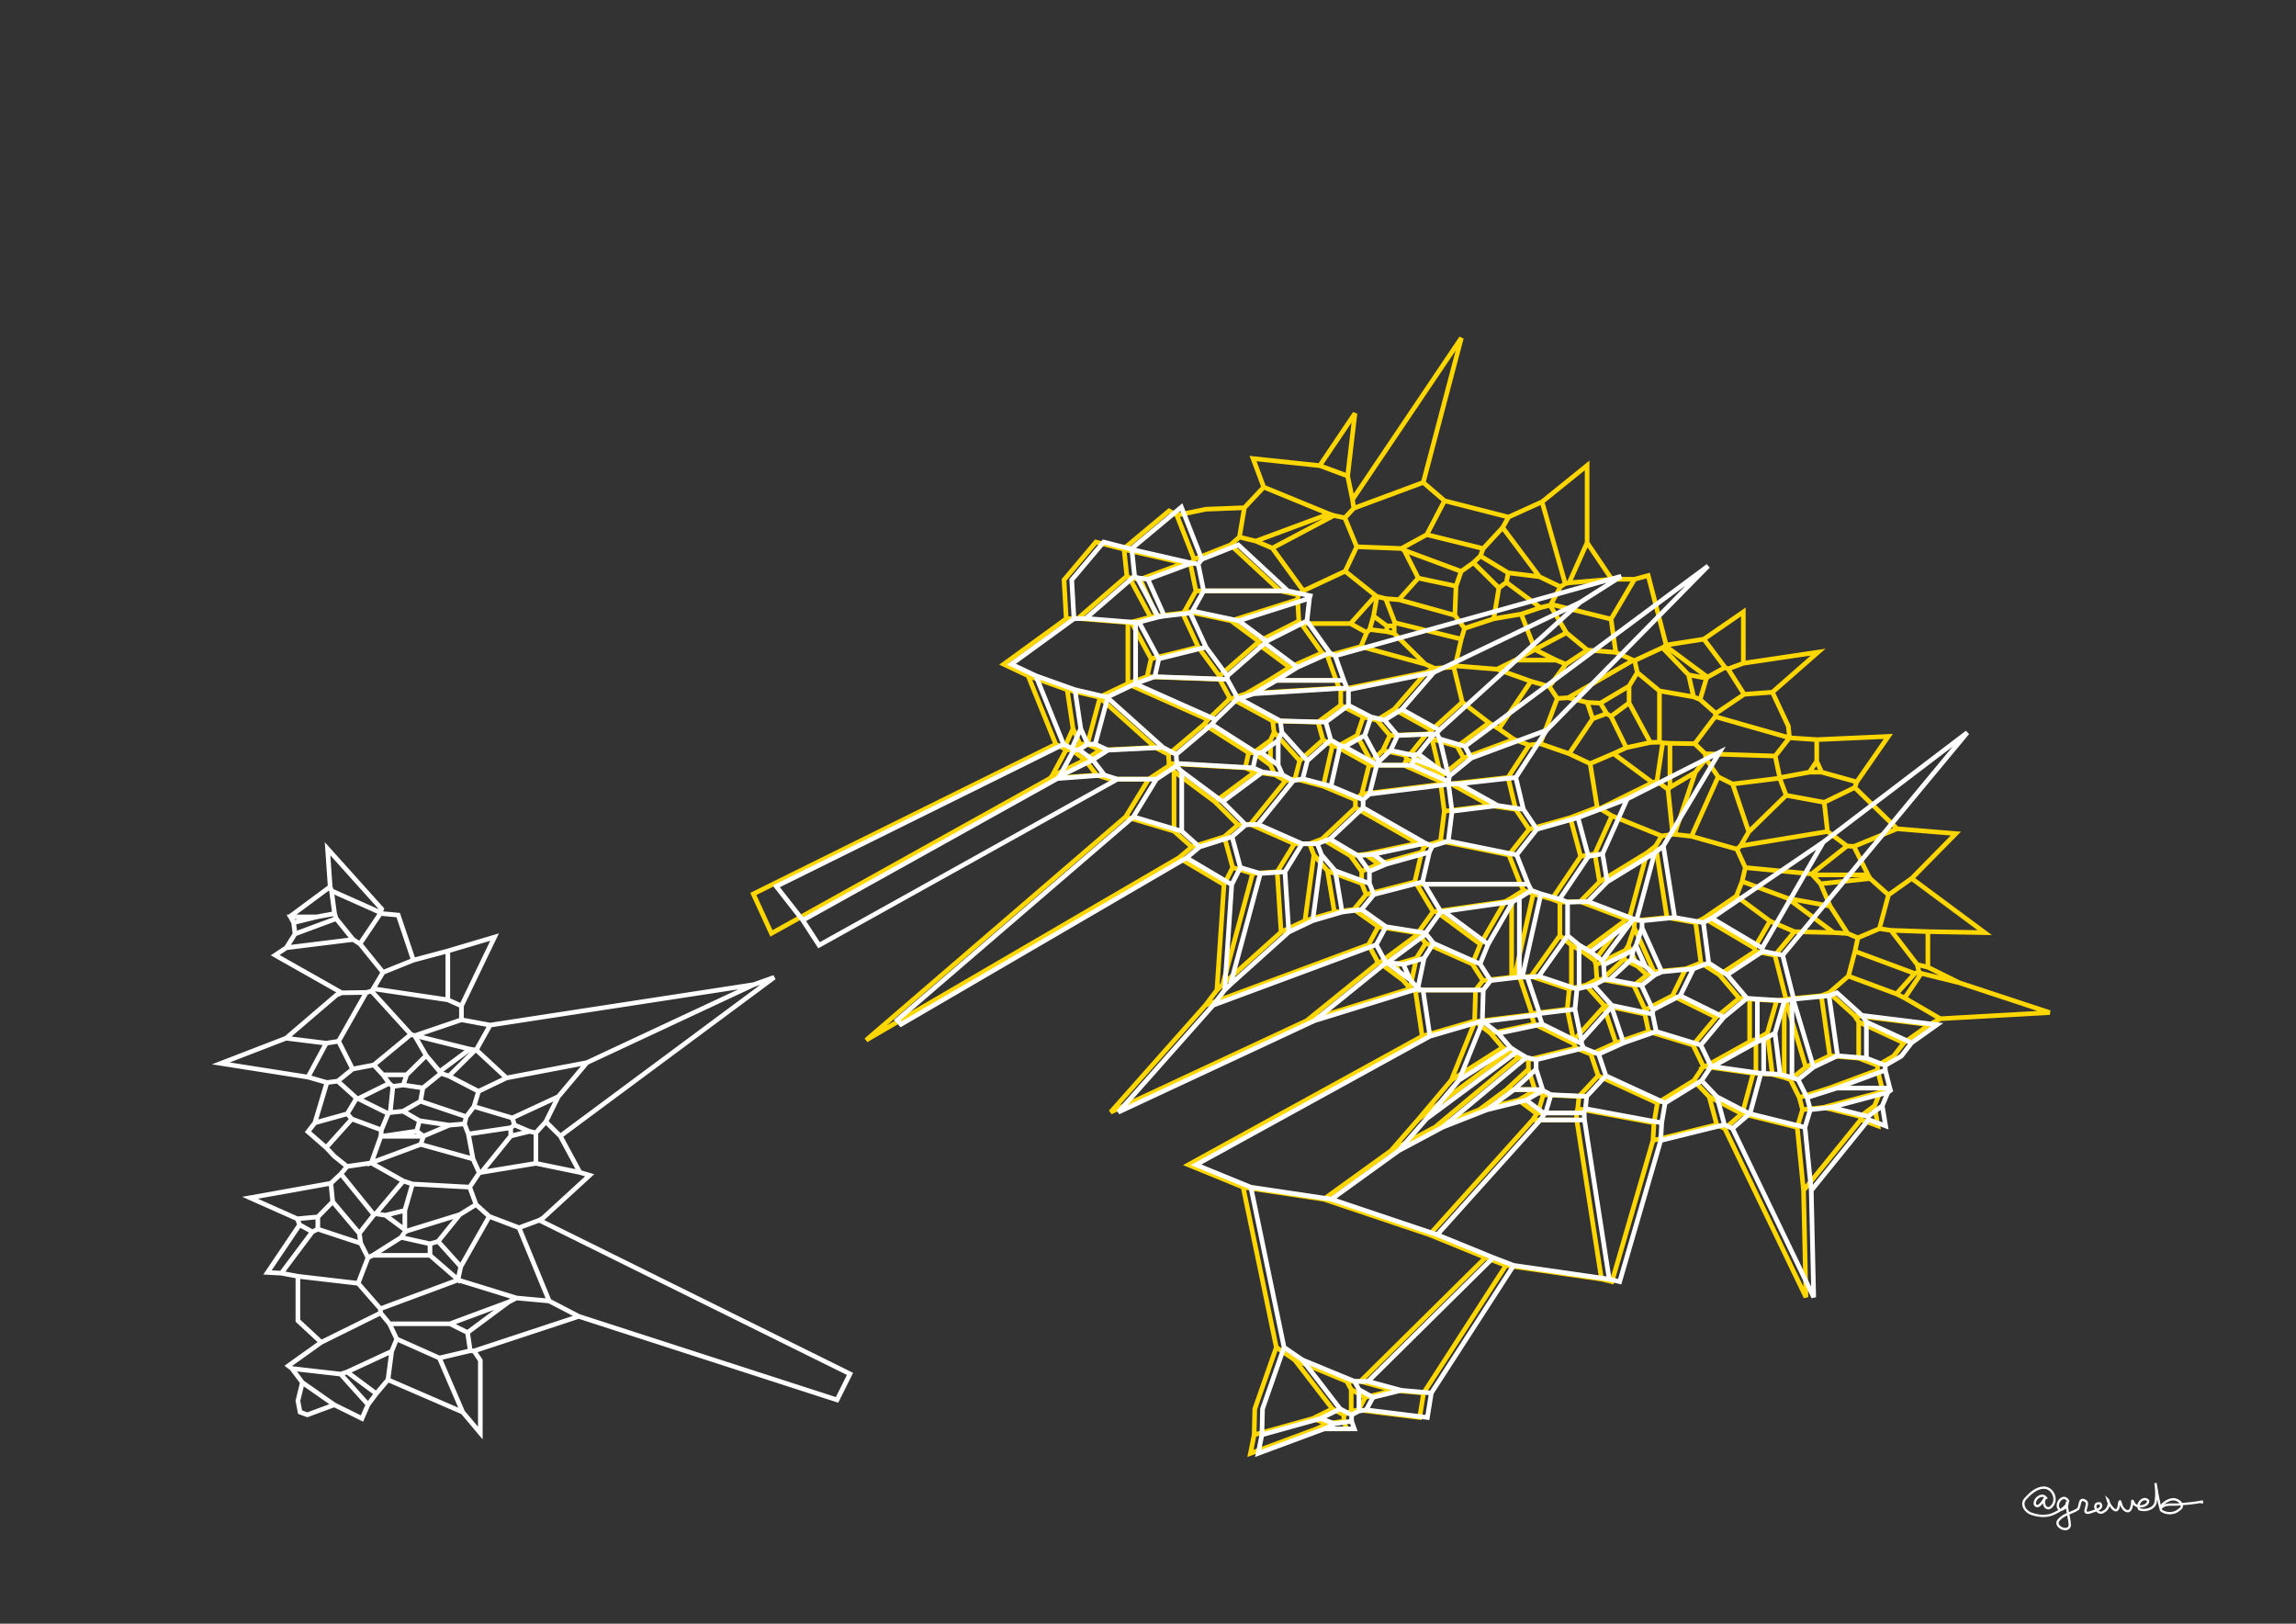 <svg height="210mm" style="background:black" viewBox="0 0 297 210" width="297mm" xmlns="http://www.w3.org/2000/svg" xmlns:inkscape="http://www.inkscape.org/namespaces/inkscape">
<rect x="0" y="0" width="297" height="210" fill="#333333" stroke="none"/>
<g inkscape:groupmode="layer" inkscape:label="gold">
<path d="M189.443,220.637 L189.171,220 L189.343,220 z M295.545,223.714 L290.593,220 L293.042,220 z M198.545,140.923 L194.859,140.923 L197.708,138.282 z M243.456,140.722 L236.632,140.722 L242.871,138.407 z M206.271,124.234 L204.76,123.112 L210.049,119.188 z M191.496,122.126 L185.777,117.883 L194.681,116.613 z M235.637,99.868 L234.055,99.868 L235.004,98.459 z M164.344,98.963 L162.174,97.353 L164.344,95.743 z M307.835,37.179 L299,43.734 L299,42.914 z M201.302,85.378 L196.012,85.378 L198.542,84.013 z M208.49,74.913 L202.967,75.381 L205.303,70.184 z M174.323,61.559 L170.718,60.222 L175.272,53.464 z M318.88,-10 L299,5.884 L299,-10 z M277.466,-10 L299,-30.948 L299,-10 z M-15.889,-10 L-11,-10 L-11,-5.326 z M174.187,184.796 L170.311,184.796 L171.648,184.134 L173.838,183.81 z M176.602,180.724 L175.728,182.346 L174.787,182.496 L174.787,179.714 z M242.916,145.619 L240.711,144.801 L240.633,144.395 L242.479,143.025 z M225.317,144.042 L223.108,145.954 L222.069,145.464 L221.095,141.85 z M295.545,223.714 L293.042,220 L299,220 L299,226.372 z M240.633,144.395 L235.884,143.22 L243.202,141.281 L242.479,143.025 z M195.221,136.026 L183.512,144.713 L187.729,139.708 L194.378,135.479 z M229.264,138.95 L227.138,138.826 L227.138,134.433 L228.61,133.614 z M246.268,134.876 L240.429,132.169 L239.862,131.327 L249.571,132.528 z M198.481,132.451 L192.826,133.649 L190.856,132.127 L198.071,131.235 z M190.749,132.044 L183.97,134.02 L183.075,128.043 L190.869,128.043 z M247.685,125.905 L245.312,128.546 L239.104,126.243 L239.953,123.036 z M181.433,126.735 L178.425,124.503 L178.507,124.478 L180.531,124.728 z M181.433,126.735 L180.531,124.728 L183.213,123.932 L182.407,127.82 z M249.381,125.091 L248.008,124.752 L244.597,120.322 L249.381,120.491 z M211.832,124.967 L210.038,124.079 L210.264,122.906 L210.631,122.293 z M226.942,122.614 L220.429,118.748 L224.605,115.9 L228.956,119.128 z M237.201,120.616 L231.207,116.169 L236.739,117.195 L239.021,120.736 z M172.613,117.96 L168.807,119.075 L169.955,110.564 L171.713,112.614 z M165.716,120.545 L158.162,127.33 L162.033,112.968 L165.216,112.753 z M241.913,113.626 L235.5,114.306 L234.462,113.151 L241.643,113.151 z M178.338,111.76 L176.143,112.691 L174.677,110.67 L176.625,110.49 z M192.763,104.186 L187.716,101.377 L195.074,100.559 L196.065,104.676 z M226.212,107.583 L224.127,101.398 L230.213,100.645 L231.052,102.858 z M141.863,100.238 L135.789,100.689 L136.06,100.408 L140.357,98.282 z M184.823,99.264 L181.956,98.201 L181.777,97.67 L182.45,97.503 z M177.093,98.887 L172.933,96.573 L175.538,95.123 L177.361,98.505 z M142.332,97.019 L140.664,96.246 L142.281,90.247 L149.442,96.667 z M207.83,92.289 L206.026,92.959 L205.315,90.848 L207.021,90.939 z M210.371,96.701 L208.386,92.65 L210.727,90.912 L213.484,96.025 z M173.231,88.979 L161.165,89.725 L164.134,87.994 L172.84,87.994 z M219.916,90.474 L219.073,90.126 L218.435,87.286 L220.742,87.714 z M179.398,81.689 L177.172,81.413 L177.675,79.672 L179.398,80.951 z M180.347,81.923 L179.398,81.689 L179.398,80.951 L180.347,80.951 z M162.83,82.947 L159.244,80.287 L167.857,77.548 L168.01,80.326 z M188.192,79.574 L180.953,77.56 L183.461,74.768 L188.346,75.804 z M148.835,79.806 L146.093,74.721 L147.488,74.927 L149.62,79.674 z M188.346,75.804 L183.461,74.768 L181.641,71.167 L189.008,73.9 z M172.539,66.674 L164.585,70.89 L162.445,69.983 L171.922,66.467 z M184.107,62.399 L175.118,65.734 L174.954,64.602 L189.037,43.705 z M171.648,184.134 L170.311,184.796 L161.749,187.972 L162.234,185.571 L169.827,183.459 z M171.648,184.134 L169.827,183.459 L172.35,182.211 L173.838,182.999 L173.838,183.81 z M183.64,183.324 L175.728,182.346 L176.602,180.724 L180.271,179.817 L184.152,180.156 z M176.602,180.724 L174.787,179.714 L174.217,178.657 L175.974,178.657 L180.271,179.817 z M180.271,179.817 L175.974,178.657 L192.158,162.647 L194.806,163.66 L184.152,180.156 z M203.962,144.847 L198.25,144.847 L198.792,144.042 L198.928,143.942 L203.915,143.942 z M213.95,145.219 L204.087,143.389 L204.246,141.799 L206.733,139.132 L214.391,142.659 z M203.915,143.942 L198.928,143.942 L199.634,141.585 L204.246,141.799 L204.087,143.389 z M198.792,144.042 L196.419,142.282 L198.588,141.03 L199.634,141.585 L198.928,143.942 z M196.419,142.282 L191.333,143.539 L194.859,140.923 L198.545,140.923 L198.588,141.03 z M196.448,136.754 L185.64,145.775 L179.922,148.83 L183.512,144.713 L195.221,136.026 z M194.378,135.479 L187.729,139.708 L190.806,132.097 L190.856,132.127 L192.826,133.649 z M227.138,138.826 L226.785,138.812 L220.566,137.939 L226.324,134.735 L227.138,134.433 z M231.594,139.631 L230.8,139.36 L230.8,129.282 L230.965,129.249 L233.592,138.019 z M230.8,139.36 L229.264,138.95 L228.61,133.614 L229.821,129.421 L230.8,129.282 z M236.696,136.546 L233.592,138.019 L230.965,129.249 L231.031,129.226 L235.594,128.779 z M227.138,134.433 L226.324,134.735 L226.324,129.21 L229.821,129.421 L228.61,133.614 z M242.871,137.793 L240.429,136.853 L240.429,132.169 L246.268,134.876 L244.944,136.596 z M209.03,134.88 L207.46,130.22 L207.496,130.032 L212.772,131.15 L213.247,133.408 z M202.729,130.525 L198.158,131.09 L196.576,126.396 L198.05,126.262 L202.989,127.917 z M250.994,131.754 L246.38,129.075 L248.528,125.887 L253.449,127.104 L265.147,130.961 z M248.528,125.887 L246.38,129.075 L245.312,128.546 L247.685,125.905 L248.223,125.706 z M253.449,127.104 L248.528,125.887 L248.223,125.706 L248.008,124.752 L249.381,125.091 z M211.341,127.453 L207.224,126.689 L210.038,124.079 L211.832,124.967 L213.055,126.101 z M202.989,127.917 L198.05,126.262 L201.776,121.009 L203.268,122.227 L203.268,127.836 z M183.213,123.932 L180.531,124.728 L178.507,124.478 L183.467,120.798 L184.433,121.993 z M210.038,124.079 L207.224,126.689 L206.566,126.671 L206.44,124.797 L210.264,122.906 z M211.832,124.967 L210.631,122.293 L211.406,119.993 L213.967,125.695 L213.055,126.101 z M178.284,124.517 L169.022,132.014 L143.667,143.838 L155.932,130.006 L177.025,122.182 z M229.596,123.546 L227.044,123.029 L226.942,122.614 L228.956,119.128 L232.123,120.499 z M198.331,115.606 L195.915,126.361 L195.537,126.381 L195.537,116.141 L197.09,115.153 z M215.631,118.665 L211.406,119.092 L210.719,118.918 L213.041,110.305 L214.165,109.424 z M213.041,110.305 L210.719,118.918 L210.321,118.853 L204.409,116.603 L206.912,114.05 z M175.136,117.624 L172.613,117.96 L171.713,112.614 L176.143,114.257 L176.721,115.688 z M162.033,112.968 L158.162,127.33 L157.412,128.057 L158.332,114.412 L159.449,112.201 z M241.643,113.151 L234.462,113.151 L234.345,113.029 L238.925,109.418 L239.817,109.473 z M158.332,114.412 L152.492,110.946 L154.165,109.542 L158.375,108.217 L159.449,112.201 z M178.338,111.76 L176.625,110.49 L183.386,109.056 L184.29,109.422 L183.898,110.213 z M183.386,109.056 L176.625,110.49 L174.677,110.67 L171.031,108.506 L175.329,104.458 z M152.492,110.946 L112.038,134.528 L145.607,105.638 L151.866,107.496 L154.165,109.542 z M236.398,107.543 L225.155,109.397 L226.212,107.583 L231.052,102.858 L235.974,103.771 z M151.866,107.496 L145.607,105.638 L148.587,100.774 L151.149,99.078 L151.866,99.767 z M192.763,104.186 L186.83,104.92 L186.375,101.437 L186.423,101.377 L187.716,101.377 z M222.256,100.472 L218.802,108.158 L216.596,107.909 L219.297,99.893 L220.68,98.134 z M219.297,99.893 L216.596,107.909 L216.37,107.906 L215.768,102.099 L216.017,101.84 z M213.766,101.216 L206.957,104.584 L206.609,104.425 L205.693,98.763 L208.711,97.467 z M215.768,102.099 L214.335,101.035 L215.078,96.076 L216.017,96.136 L216.017,101.84 z M240.181,101.132 L235.637,99.868 L235.004,98.459 L235.004,95.66 L244.263,95.244 z M140.357,98.282 L136.06,100.408 L137.897,97 L138.585,96.958 L140.359,98.274 z M171.17,101.681 L167.516,100.719 L168.116,98.381 L171.139,95.69 L172.354,96.411 z M161.08,99.303 L151.216,98.74 L151.148,97.576 L155.752,93.686 L161.518,97.353 z M140.359,98.274 L138.585,96.958 L139.705,96.246 L140.664,96.246 L142.332,97.019 z M189.321,98.048 L186.449,100.393 L186.328,100.158 L185.235,95.563 L188.504,96.533 z M182.45,97.503 L181.777,97.67 L178.88,97.056 L179.794,95.118 L184.528,94.933 z M189.321,98.048 L188.504,96.533 L192.615,93.483 L193.886,94.269 L195.851,95.626 z M168.116,98.381 L164.811,94.703 L164.623,93.238 L170.494,93.393 L171.139,95.69 z M138.585,96.958 L137.897,97 L137.65,96.794 L138.801,94.233 L139.705,96.246 z M138.801,94.233 L137.65,96.794 L136.575,96.262 L132.99,87.397 L138.048,89.201 z M229.631,97.779 L220.578,97.486 L219.227,96.188 L221.868,92.683 L231.474,95.424 z M210.727,90.912 L208.386,92.65 L207.83,92.289 L207.021,90.939 L210.727,88.739 z M172.84,87.994 L164.134,87.994 L166.819,86.309 L171.021,84.438 L171.71,84.826 z M220.742,87.714 L218.435,87.286 L215.046,83.766 L215.41,83.519 L220.88,87.578 z M229.272,89.527 L225.617,89.798 L223.534,86.514 L225.511,85.781 L235.18,84.346 z M220.88,87.578 L215.41,83.519 L215.532,83.426 L220.404,82.664 L223.141,86.319 z M157.761,87.853 L148.378,87.521 L148.898,85.206 L155.006,83.696 L157.75,87.428 z M148.378,87.521 L145.899,88.401 L145.899,80.502 L146.343,80.466 L148.898,85.206 z M225.511,85.781 L223.534,86.514 L223.141,86.319 L220.404,82.664 L225.511,79.147 z M202.623,81.839 L198.551,83.997 L196.789,79.422 L199.267,78.586 L200.511,78.278 z M196.789,79.422 L193.218,80.027 L193.891,76.034 L194.859,75.316 L199.267,78.586 z M194.859,75.316 L193.891,76.034 L190.593,72.773 L191.502,71.906 L195.096,74.087 z M153.145,72.829 L147.488,74.927 L146.093,74.721 L145.763,74.511 L145.406,71.062 z M165.591,76.422 L154.7,76.422 L153.988,72.954 L154.469,72.334 L159.175,70.472 z M199.136,74.587 L195.096,74.087 L191.502,71.906 L191.86,70.951 L194.378,68.233 z M205.303,70.184 L202.967,75.381 L202.473,75.481 L199.472,64.907 L205.303,60.197 z M191.86,70.951 L184.561,69.146 L186.857,64.766 L195.136,66.877 L194.378,68.233 z M171.922,66.467 L162.445,69.983 L160.329,69.459 L160.968,65.666 L163.471,63.002 z M172.35,182.211 L169.827,183.459 L162.234,185.571 L162.313,182.226 L165.1,174.252 L167.473,175.877 z M174.787,182.496 L173.838,182.999 L172.35,182.211 L167.473,175.877 L174.217,178.657 L174.787,179.714 z M233.613,167.778 L223.108,145.954 L225.317,144.042 L225.375,144.042 L232.482,145.8 L233.298,153.968 z M207.164,165.435 L194.806,163.66 L192.158,162.647 L184.912,159.691 L198.25,144.847 L203.962,144.847 z M222.069,145.464 L213.822,147.503 L213.95,145.219 L214.391,142.659 L219.106,139.76 L221.095,141.85 z M240.711,144.801 L233.298,153.968 L232.482,145.8 L233.172,143.522 L235.884,143.22 L240.633,144.395 z M194.859,140.923 L191.333,143.539 L185.64,145.775 L196.448,136.754 L197.708,137.066 L197.708,138.282 z M240.429,136.853 L236.696,136.546 L235.594,128.779 L236.608,128.395 L239.862,131.327 L240.429,132.169 z M203.605,134.985 L198.481,132.451 L198.071,131.235 L198.158,131.09 L202.729,130.525 L203.565,134.555 z M209.03,134.88 L205.791,136.337 L203.843,135.548 L203.605,134.985 L203.565,134.555 L207.46,130.22 z M219.004,135.16 L213.247,133.408 L212.772,131.15 L212.821,130.609 L216.348,128.777 L221.993,131.569 z M221.993,131.569 L216.348,128.777 L218.052,125.3 L220.028,124.54 L222.415,126.082 L224.979,129.108 z M216.348,128.777 L212.821,130.609 L211.341,127.453 L213.055,126.101 L213.967,125.695 L218.052,125.3 z M182.415,127.874 L169.022,132.014 L178.284,124.517 L178.425,124.503 L181.433,126.735 L182.407,127.82 z M227.044,123.029 L222.415,126.082 L220.028,124.54 L219.343,119.323 L220.429,118.748 L226.942,122.614 z M195.537,126.381 L191.822,126.819 L190.452,124.672 L191.496,122.126 L194.681,116.613 L195.537,116.141 z M237.201,120.616 L232.123,120.499 L228.956,119.128 L224.605,115.9 L225.351,113.997 L231.207,116.169 z M256.737,120.621 L249.381,120.491 L244.597,120.322 L243.111,120.107 L244.288,115.741 L247.289,113.611 z M168.807,119.075 L165.716,120.545 L165.216,112.753 L167.438,109.126 L169.401,109.126 L169.955,110.564 z M183.007,114.065 L176.721,115.688 L176.143,114.257 L176.143,112.691 L178.338,111.76 L183.898,110.213 z M206.912,114.05 L204.409,116.603 L201.776,116.674 L200.748,116.286 L204.469,110.764 L206.301,110.425 z M213.041,110.305 L206.912,114.05 L206.301,110.425 L208.509,105.511 L214.948,108.117 L214.165,109.424 z M206.301,110.425 L204.469,110.764 L203.118,105.752 L206.609,104.425 L206.957,104.584 L208.509,105.511 z M234.345,113.029 L225.767,112.208 L224.678,109.823 L225.155,109.397 L236.398,107.543 L238.925,109.418 z M154.165,109.542 L151.866,107.496 L151.866,99.767 L157.156,103.692 L160.143,106.68 L158.375,108.217 z M239.817,109.473 L238.925,109.418 L236.398,107.543 L235.974,103.771 L239.925,101.855 L245.401,107.188 z M195.184,110.564 L186.342,108.774 L186.83,104.92 L192.763,104.186 L196.065,104.676 L197.802,107.254 z M224.678,109.823 L218.802,108.158 L222.256,100.472 L224.127,101.398 L226.212,107.583 L225.155,109.397 z M161.739,106.611 L160.143,106.68 L157.156,103.692 L162.338,99.847 L164.901,100.204 L166.294,100.978 z M219.297,99.893 L216.017,101.84 L216.017,96.136 L219.227,96.188 L220.578,97.486 L220.68,98.134 z M162.338,99.847 L157.156,103.692 L151.866,99.767 L151.149,99.078 L151.216,98.74 L161.08,99.303 z M186.375,101.437 L176.148,102.702 L177.093,98.963 L181.613,98.963 L186.39,101.089 L186.423,101.377 z M186.39,101.089 L181.613,98.963 L181.956,98.201 L184.823,99.264 L186.328,100.158 L186.449,100.393 z M162.338,99.847 L161.08,99.303 L161.518,97.353 L162.174,97.353 L164.344,98.963 L164.901,100.204 z M184.823,99.264 L182.45,97.503 L184.528,94.933 L184.842,94.87 L185.235,95.563 L186.328,100.158 z M188.504,96.533 L185.235,95.563 L184.842,94.87 L185.175,94.429 L189.154,90.82 L192.615,93.483 z M177.361,98.505 L175.538,95.123 L176.348,92.72 L178.109,93.138 L179.794,95.118 L178.88,97.056 z M140.664,96.246 L139.705,96.246 L138.801,94.233 L138.048,89.201 L142.21,90.17 L142.281,90.247 z M184.528,94.933 L179.794,95.118 L178.109,93.138 L180.339,91.738 L185.175,94.429 L184.842,94.87 z M206.026,92.959 L202.978,97.481 L199.233,96.18 L201.451,90.329 L202.861,90.242 L205.315,90.848 z M185.175,94.429 L180.339,91.738 L184.473,86.968 L185.578,86.439 L188.052,86.275 L189.154,90.82 z M213.484,96.025 L210.727,90.912 L210.727,88.739 L211.802,86.985 L214.661,89.356 L214.661,95.986 z M180.339,91.738 L178.109,93.138 L176.348,92.72 L173.431,91.214 L173.431,89.202 L184.473,86.968 z M156.264,93.071 L145.849,88.435 L145.899,88.401 L148.378,87.521 L157.761,87.853 L159.12,90.328 z M219.073,90.126 L214.661,89.356 L211.802,86.985 L211.445,85.435 L215.046,83.766 L218.435,87.286 z M200.414,88.79 L198.036,88.111 L193.647,86.548 L196.012,85.378 L201.302,85.378 L202.55,85.907 z M166.819,86.309 L162.61,83.186 L162.83,82.947 L168.01,80.326 L168.317,80.649 L171.021,84.438 z M155.006,83.696 L148.898,85.206 L146.343,80.466 L148.835,79.806 L149.62,79.674 L152.969,79.287 z M201.302,85.378 L198.542,84.013 L198.551,83.997 L202.623,81.839 L205.333,84.072 L202.55,85.907 z M184.367,85.9 L176.035,83.622 L176.796,81.817 L177.172,81.413 L179.398,81.689 L180.347,81.923 z M176.035,83.622 L171.71,84.826 L171.021,84.438 L168.317,80.649 L174.696,80.649 L176.796,81.817 z M180.347,80.951 L179.398,80.951 L177.675,79.672 L178.128,77.148 L179.241,77.423 L180.44,80.538 z M176.796,81.817 L174.696,80.649 L177.949,77.029 L178.128,77.148 L177.675,79.672 L177.172,81.413 z M189.025,82.661 L180.44,80.538 L179.241,77.423 L180.953,77.56 L188.192,79.574 L189.445,81.271 z M209.008,84.375 L205.333,84.072 L202.623,81.839 L200.511,78.278 L200.627,78.151 L208.397,80.072 z M167.857,77.548 L159.244,80.287 L153.255,79.017 L154.7,76.422 L165.591,76.422 L167.937,76.934 z M146.343,80.466 L145.899,80.502 L139.443,79.982 L145.763,74.511 L146.093,74.721 L148.835,79.806 z M199.136,74.587 L194.378,68.233 L195.136,66.877 L199.472,64.907 L202.473,75.481 L201.847,75.888 z M168.592,76.411 L164.585,70.89 L172.539,66.674 L173.964,66.976 L175.502,70.715 L174.006,73.879 z M159.175,70.472 L154.469,72.334 L152.23,66.637 L156.004,65.859 L160.968,65.666 L160.329,69.459 z M208.514,165.763 L207.164,165.435 L203.962,144.847 L203.915,143.942 L204.087,143.389 L213.95,145.219 L213.822,147.503 z M225.317,144.042 L221.095,141.85 L219.106,139.76 L220.344,137.923 L220.566,137.939 L226.785,138.812 L225.375,144.042 z M243.202,141.281 L235.884,143.22 L233.172,143.522 L232.758,141.954 L236.632,140.722 L243.456,140.722 L243.545,141.026 z M226.324,134.735 L220.566,137.939 L220.344,137.923 L219.004,135.16 L221.993,131.569 L224.979,129.108 L226.324,129.21 z M249.571,132.528 L239.862,131.327 L236.608,128.395 L239.104,126.243 L245.312,128.546 L246.38,129.075 L250.994,131.754 z M207.46,130.22 L203.565,134.555 L202.729,130.525 L202.989,127.917 L203.268,127.836 L205.144,127.414 L207.496,130.032 z M212.772,131.15 L207.496,130.032 L205.144,127.414 L206.566,126.671 L207.224,126.689 L211.341,127.453 L212.821,130.609 z M247.685,125.905 L239.953,123.036 L240.324,121.294 L243.111,120.107 L244.597,120.322 L248.008,124.752 L248.223,125.706 z M205.144,127.414 L203.268,127.836 L203.268,122.227 L204.76,123.112 L206.271,124.234 L206.44,124.797 L206.566,126.671 z M218.052,125.3 L213.967,125.695 L211.406,119.993 L211.406,119.092 L215.631,118.665 L219.343,119.323 L220.028,124.54 z M183.467,120.798 L178.507,124.478 L178.425,124.503 L178.284,124.517 L177.025,122.182 L178.281,119.851 L183.408,120.667 z M198.05,126.262 L196.576,126.396 L195.915,126.361 L198.331,115.606 L200.748,116.286 L201.776,116.674 L201.776,121.009 z M210.049,119.188 L204.76,123.112 L203.268,122.227 L201.776,121.009 L201.776,116.674 L204.409,116.603 L210.321,118.853 z M190.452,124.672 L184.433,121.993 L183.467,120.798 L183.408,120.667 L185.386,117.914 L185.777,117.883 L191.496,122.126 z M183.408,120.667 L178.281,119.851 L175.136,117.624 L176.721,115.688 L183.007,114.065 L183.256,114.358 L185.386,117.914 z M236.739,117.195 L231.207,116.169 L225.351,113.997 L225.767,112.208 L234.345,113.029 L234.462,113.151 L235.5,114.306 z M194.681,116.613 L185.777,117.883 L185.386,117.914 L183.256,114.358 L196.683,114.358 L197.09,115.153 L195.537,116.141 z M239.021,120.736 L236.739,117.195 L235.5,114.306 L241.913,113.626 L244.288,115.741 L243.111,120.107 L240.324,121.294 z M196.683,114.358 L183.256,114.358 L183.007,114.065 L183.898,110.213 L184.29,109.422 L186.342,108.774 L195.184,110.564 z M176.143,114.257 L171.713,112.614 L169.955,110.564 L169.401,109.126 L171.031,108.506 L174.677,110.67 L176.143,112.691 z M165.216,112.753 L162.033,112.968 L159.449,112.201 L158.375,108.217 L160.143,106.68 L161.739,106.611 L167.438,109.126 z M244.288,115.741 L241.913,113.626 L241.643,113.151 L239.817,109.473 L245.401,107.188 L252.999,107.814 L247.289,113.611 z M214.948,108.117 L208.509,105.511 L206.957,104.584 L213.766,101.216 L214.335,101.035 L215.768,102.099 L216.37,107.906 z M213.766,101.216 L208.711,97.467 L210.371,96.701 L213.484,96.025 L214.661,95.986 L215.078,96.076 L214.335,101.035 z M230.213,100.645 L224.127,101.398 L222.256,100.472 L220.68,98.134 L220.578,97.486 L229.631,97.779 L230.221,100.579 z M235.004,98.459 L234.055,99.868 L230.221,100.579 L229.631,97.779 L231.474,95.424 L231.476,95.422 L235.004,95.66 z M175.329,103.43 L171.17,101.681 L172.354,96.411 L172.933,96.573 L177.093,98.887 L177.093,98.963 L176.148,102.702 z M181.613,98.963 L177.093,98.963 L177.093,98.887 L177.361,98.505 L178.88,97.056 L181.777,97.67 L181.956,98.201 z M166.294,100.978 L164.901,100.204 L164.344,98.963 L164.344,95.743 L164.811,94.703 L168.116,98.381 L167.516,100.719 z M137.897,97 L136.06,100.408 L135.789,100.689 L99.79,120.721 L97.445,115.617 L136.575,96.262 L137.65,96.794 z M175.538,95.123 L172.933,96.573 L172.354,96.411 L171.139,95.69 L170.494,93.393 L173.431,91.214 L176.348,92.72 z M208.711,97.467 L205.693,98.763 L202.978,97.481 L206.026,92.959 L207.83,92.289 L208.386,92.65 L210.371,96.701 z M231.474,95.424 L221.868,92.683 L221.953,92.269 L225.617,89.798 L229.272,89.527 L231.338,93.934 L231.476,95.422 z M197.806,96.369 L195.851,95.626 L193.886,94.269 L198.036,88.111 L200.414,88.79 L201.451,90.329 L199.233,96.18 z M149.442,96.667 L142.281,90.247 L142.21,90.17 L145.849,88.435 L156.264,93.071 L155.752,93.686 L151.148,97.576 z M198.036,88.111 L193.886,94.269 L192.615,93.483 L189.154,90.82 L188.052,86.275 L188.236,86.114 L193.647,86.548 z M170.494,93.393 L164.623,93.238 L159.325,90.355 L161.165,89.725 L173.231,88.979 L173.431,89.202 L173.431,91.214 z M207.021,90.939 L205.315,90.848 L202.861,90.242 L211.268,85.39 L211.445,85.435 L211.802,86.985 L210.727,88.739 z M221.953,92.269 L219.916,90.474 L220.742,87.714 L220.88,87.578 L223.141,86.319 L223.534,86.514 L225.617,89.798 z M211.268,85.39 L202.861,90.242 L201.451,90.329 L200.414,88.79 L202.55,85.907 L205.333,84.072 L209.008,84.375 z M162.61,83.186 L157.75,87.428 L155.006,83.696 L152.969,79.287 L153.255,79.017 L159.244,80.287 L162.83,82.947 z M208.397,80.072 L200.627,78.151 L201.847,75.888 L202.473,75.481 L202.967,75.381 L208.49,74.913 L211.44,74.913 z M193.218,80.027 L189.445,81.271 L188.192,79.574 L188.346,75.804 L189.008,73.9 L190.593,72.773 L193.891,76.034 z M199.267,78.586 L194.859,75.316 L195.096,74.087 L199.136,74.587 L201.847,75.888 L200.627,78.151 L200.511,78.278 z M149.62,79.674 L147.488,74.927 L153.145,72.829 L153.988,72.954 L154.7,76.422 L153.255,79.017 L152.969,79.287 z M145.763,74.511 L139.443,79.982 L137.925,80.025 L137.636,75.001 L141.76,70.106 L145.316,71.01 L145.406,71.062 z M165.591,76.422 L159.175,70.472 L160.329,69.459 L162.445,69.983 L164.585,70.89 L168.592,76.411 L167.937,76.934 z M189.008,73.9 L181.641,71.167 L181.279,70.94 L184.561,69.146 L191.86,70.951 L191.502,71.906 L190.593,72.773 z M153.145,72.829 L145.406,71.062 L145.316,71.01 L151.23,66.074 L152.23,66.637 L154.469,72.334 L153.988,72.954 z M184.561,69.146 L181.279,70.94 L175.502,70.715 L173.964,66.976 L175.118,65.734 L184.107,62.399 L186.857,64.766 z M192.158,162.647 L175.974,178.657 L174.217,178.657 L167.473,175.877 L165.1,174.252 L160.806,153.544 L171.231,155.099 L184.912,159.691 z M198.25,144.847 L184.912,159.691 L171.231,155.099 L179.922,148.83 L185.64,145.775 L191.333,143.539 L196.419,142.282 L198.792,144.042 z M242.871,138.407 L236.632,140.722 L232.758,141.954 L231.594,139.631 L233.592,138.019 L236.696,136.546 L240.429,136.853 L242.871,137.793 z M214.391,142.659 L206.733,139.132 L205.791,136.337 L209.03,134.88 L213.247,133.408 L219.004,135.16 L220.344,137.923 L219.106,139.76 z M203.843,135.548 L197.708,137.066 L196.448,136.754 L195.221,136.026 L194.378,135.479 L192.826,133.649 L198.481,132.451 L203.605,134.985 z M190.869,128.043 L183.075,128.043 L182.415,127.874 L182.407,127.82 L183.213,123.932 L184.433,121.993 L190.452,124.672 L191.822,126.819 z M204.469,110.764 L200.748,116.286 L198.331,115.606 L197.09,115.153 L196.683,114.358 L195.184,110.564 L197.802,107.254 L203.118,105.752 z M183.386,109.056 L175.329,104.458 L175.329,103.43 L176.148,102.702 L186.375,101.437 L186.83,104.92 L186.342,108.774 L184.29,109.422 z M235.974,103.771 L231.052,102.858 L230.213,100.645 L230.221,100.579 L234.055,99.868 L235.637,99.868 L240.181,101.132 L239.925,101.855 z M195.074,100.559 L187.716,101.377 L186.423,101.377 L186.39,101.089 L186.449,100.393 L189.321,98.048 L195.851,95.626 L197.806,96.369 z M184.473,86.968 L173.431,89.202 L173.231,88.979 L172.84,87.994 L171.71,84.826 L176.035,83.622 L184.367,85.9 L185.578,86.439 z M166.819,86.309 L164.134,87.994 L161.165,89.725 L159.325,90.355 L159.12,90.328 L157.761,87.853 L157.75,87.428 L162.61,83.186 z M184.367,85.9 L180.347,81.923 L180.347,80.951 L180.44,80.538 L189.025,82.661 L188.236,86.114 L188.052,86.275 L185.578,86.439 z M174.696,80.649 L168.317,80.649 L168.01,80.326 L167.857,77.548 L167.937,76.934 L168.592,76.411 L174.006,73.879 L177.949,77.029 z M232.482,145.8 L225.375,144.042 L226.785,138.812 L227.138,138.826 L229.264,138.95 L230.8,139.36 L231.594,139.631 L232.758,141.954 L233.172,143.522 z M204.246,141.799 L199.634,141.585 L198.588,141.03 L198.545,140.923 L197.708,138.282 L197.708,137.066 L203.843,135.548 L205.791,136.337 L206.733,139.132 z M187.729,139.708 L183.512,144.713 L179.922,148.83 L171.231,155.099 L160.806,153.544 L153.717,150.647 L183.97,134.02 L190.749,132.044 L190.806,132.097 z M229.821,129.421 L226.324,129.21 L224.979,129.108 L222.415,126.082 L227.044,123.029 L229.596,123.546 L231.031,129.226 L230.965,129.249 L230.8,129.282 z M210.264,122.906 L206.44,124.797 L206.271,124.234 L210.049,119.188 L210.321,118.853 L210.719,118.918 L211.406,119.092 L211.406,119.993 L210.631,122.293 z M177.025,122.182 L155.932,130.006 L157.412,128.057 L158.162,127.33 L165.716,120.545 L168.807,119.075 L172.613,117.96 L175.136,117.624 L178.281,119.851 z M169.401,109.126 L167.438,109.126 L161.739,106.611 L166.294,100.978 L167.516,100.719 L171.17,101.681 L175.329,103.43 L175.329,104.458 L171.031,108.506 z M203.118,105.752 L197.802,107.254 L196.065,104.676 L195.074,100.559 L197.806,96.369 L199.233,96.18 L202.978,97.481 L205.693,98.763 L206.609,104.425 z M162.174,97.353 L161.518,97.353 L155.752,93.686 L156.264,93.071 L159.12,90.328 L159.325,90.355 L164.623,93.238 L164.811,94.703 L164.344,95.743 z M219.227,96.188 L216.017,96.136 L215.078,96.076 L214.661,95.986 L214.661,89.356 L219.073,90.126 L219.916,90.474 L221.953,92.269 L221.868,92.683 z M145.849,88.435 L142.21,90.17 L138.048,89.201 L132.99,87.397 L129.834,85.907 L137.925,80.025 L139.443,79.982 L145.899,80.502 L145.899,88.401 z M198.542,84.013 L196.012,85.378 L193.647,86.548 L188.236,86.114 L189.025,82.661 L189.445,81.271 L193.218,80.027 L196.789,79.422 L198.551,83.997 z M211.268,85.39 L209.008,84.375 L208.397,80.072 L211.44,74.913 L213.202,74.438 L215.532,83.426 L215.41,83.519 L215.046,83.766 L211.445,85.435 z M183.461,74.768 L180.953,77.56 L179.241,77.423 L178.128,77.148 L177.949,77.029 L174.006,73.879 L175.502,70.715 L181.279,70.94 L181.641,71.167 z M171.922,66.467 L163.471,63.002 L162.087,59.307 L170.718,60.222 L174.323,61.559 L174.954,64.602 L175.118,65.734 L173.964,66.976 L172.539,66.674 z M198.071,131.235 L190.856,132.127 L190.806,132.097 L190.749,132.044 L190.869,128.043 L191.822,126.819 L195.537,126.381 L195.915,126.361 L196.576,126.396 L198.158,131.09 z M235.594,128.779 L231.031,129.226 L229.596,123.546 L232.123,120.499 L237.201,120.616 L239.021,120.736 L240.324,121.294 L239.953,123.036 L239.104,126.243 L236.608,128.395 z M141.863,100.238 L140.357,98.282 L140.359,98.274 L142.332,97.019 L149.442,96.667 L151.148,97.576 L151.216,98.74 L151.149,99.078 L148.587,100.774 L143.548,100.774 z M219.343,119.323 L215.631,118.665 L214.165,109.424 L214.948,108.117 L216.37,107.906 L216.596,107.909 L218.802,108.158 L224.678,109.823 L225.767,112.208 L225.351,113.997 L224.605,115.9 L220.429,118.748 z" fill="none" stroke="gold" stroke-width="0.6"/>
</g>
<g inkscape:groupmode="layer" inkscape:label="white">
<path d="M190.443,220.637 L190.171,220 L190.343,220 z M101.499,242.293 L86.091,220 L103.852,220 z M60.478,172.338 L58.2,171.211 L65.795,168.394 z M52.368,159.036 L49.859,157.174 L52.368,156.554 z M296.545,223.714 L291.593,220 L294.042,220 z M199.545,140.923 L195.859,140.923 L198.708,138.282 z M244.456,140.722 L237.632,140.722 L243.871,138.407 z M207.271,124.234 L205.76,123.112 L211.049,119.188 z M227.942,122.614 L221.429,118.748 L235.858,108.91 z M192.496,122.126 L186.777,117.883 L195.681,116.613 z M40.976,118.584 L37.984,119.324 L37.585,118.584 z M165.344,98.963 L163.174,97.353 L165.344,95.743 z M295.194,-10 L300,-13.328 L300,-10 z M-2.33,-10 L-10,-10 L-10,-18.928 z M-10,229.186 L-10,220 L-0.715,220 z M175.187,184.796 L171.311,184.796 L172.648,184.134 L174.838,183.81 z M177.602,180.724 L176.728,182.346 L175.787,182.496 L175.787,179.714 z M47.607,181.66 L44.064,177.717 L44.898,177.442 L48.675,180.244 z M48.675,180.244 L44.898,177.442 L50.666,174.768 L50.186,178.451 z M55.623,162.356 L48.22,162.356 L51.896,160.037 L55.623,160.867 z M40.401,159.32 L36.399,164.665 L34.601,164.57 L38.756,158.404 z M54.775,146.961 L49.384,146.961 L53.905,146.29 L54.785,146.942 z M68.5,146.325 L66.066,146.927 L66.066,145.854 L66.547,145.497 z M54.785,146.942 L53.905,146.29 L54.267,144.948 L58.135,145.522 z M243.916,145.619 L241.711,144.801 L241.633,144.395 L243.479,143.025 z M296.545,223.714 L294.042,220 L300,220 L300,226.372 z M226.317,144.042 L224.108,145.954 L223.069,145.464 L222.095,141.85 z M241.633,144.395 L236.884,143.22 L244.202,141.281 L243.479,143.025 z M196.221,136.026 L184.512,144.713 L188.729,139.708 L195.378,135.479 z M42.205,134.92 L39.841,139.305 L28.568,137.531 L37.003,134.277 z M230.264,138.95 L228.138,138.826 L228.138,134.433 L229.61,133.614 z M247.268,134.876 L241.429,132.169 L240.862,131.327 L250.571,132.528 z M199.481,132.451 L193.826,133.649 L191.856,132.127 L199.071,131.235 z M191.749,132.044 L184.97,134.02 L184.075,128.043 L191.869,128.043 z M59.692,130.096 L57.929,129.311 L57.929,122.992 L63.975,121.197 z M182.433,126.735 L179.425,124.503 L179.507,124.478 L181.531,124.728 z M182.433,126.735 L181.531,124.728 L184.213,123.932 L183.407,127.82 z M212.832,124.967 L211.038,124.079 L211.264,122.906 L211.631,122.293 z M45.673,121.509 L37.036,122.577 L38.163,120.785 L43.49,118.809 z M173.613,117.96 L169.807,119.075 L170.955,110.564 L172.713,112.614 z M166.716,120.545 L159.162,127.33 L163.033,112.968 L166.216,112.753 z M179.338,111.76 L177.143,112.691 L175.677,110.67 L177.625,110.49 z M207.301,110.425 L205.469,110.764 L204.118,105.752 L210.488,103.331 z M193.763,104.186 L188.716,101.377 L196.074,100.559 L197.065,104.676 z M142.863,100.238 L136.789,100.689 L137.06,100.408 L141.357,98.282 z M185.823,99.264 L182.956,98.201 L182.777,97.67 L183.45,97.503 z M190.321,98.048 L189.504,96.533 L220.95,73.203 L200.07,94.432 z M178.093,98.887 L173.933,96.573 L176.538,95.123 L178.361,98.505 z M143.332,97.019 L141.664,96.246 L143.281,90.247 L150.442,96.667 z M186.175,94.429 L181.339,91.738 L185.473,86.968 L204.386,77.914 z M174.231,88.979 L162.165,89.725 L165.134,87.994 L173.84,87.994 z M163.83,82.947 L160.244,80.287 L169.388,77.379 L169.066,80.298 z M149.835,79.806 L147.093,74.721 L148.488,74.927 L150.62,79.674 z M172.648,184.134 L171.311,184.796 L162.749,187.972 L163.234,185.571 L170.827,183.459 z M172.648,184.134 L170.827,183.459 L173.35,182.211 L174.838,182.999 L174.838,183.81 z M43.242,181.691 L39.755,182.984 L38.816,182.636 L38.534,181.173 L39.114,178.808 z M184.64,183.324 L176.728,182.346 L177.602,180.724 L181.271,179.817 L185.152,180.156 z M177.602,180.724 L175.787,179.714 L175.217,178.657 L176.974,178.657 L181.271,179.817 z M59.856,182.636 L50.186,178.451 L50.666,174.768 L51.32,173.18 L56.837,175.636 z M181.271,179.817 L176.974,178.657 L193.158,162.647 L195.806,163.66 L185.152,180.156 z M59.244,165.49 L55.623,162.356 L55.623,160.867 L56.672,160.556 L59.604,163.819 z M59.604,163.819 L56.672,160.556 L59.475,157.09 L61.581,155.788 L63.289,157.325 z M55.623,160.867 L51.896,160.037 L52.411,159.274 L59.475,157.09 L56.672,160.556 z M40.401,159.32 L38.756,158.404 L38.46,157.634 L41.111,157.388 L41.111,158.969 z M46.665,160.8 L41.111,158.969 L41.111,157.388 L43.036,155.424 L46.479,159.511 z M41.111,157.388 L38.46,157.634 L32.345,154.912 L42.798,153.04 L43.036,155.424 z M52.368,156.554 L49.859,157.174 L48.601,156.987 L52.176,152.744 L53.355,153.135 z M48.368,157.108 L46.479,159.511 L43.036,155.424 L42.798,153.04 L44.097,151.826 z M54.422,148.01 L48.039,150.378 L49.261,146.976 L49.384,146.961 L54.775,146.961 z M75.014,151.633 L69.321,150.46 L69.321,146.508 L70.606,145.078 L72.479,146.932 z M69.321,150.46 L62.269,151.623 L66.066,146.927 L68.5,146.325 L69.321,146.508 z M45.519,144.722 L42.193,148.423 L39.839,146.373 L40.729,145.218 L44.918,144.053 z M204.962,144.847 L199.25,144.847 L199.792,144.042 L199.928,143.942 L204.915,143.942 z M214.95,145.219 L205.087,143.389 L205.246,141.799 L207.733,139.132 L215.391,142.659 z M44.918,144.053 L40.729,145.218 L42.289,140.009 L43.688,139.831 L46.129,142.03 z M204.915,143.942 L199.928,143.942 L200.634,141.585 L205.246,141.799 L205.087,143.389 z M199.792,144.042 L197.419,142.282 L199.588,141.03 L200.634,141.585 L199.928,143.942 z M50.218,144.019 L46.333,142.097 L50.341,140.114 L50.825,140.509 L50.475,143.886 z M197.419,142.282 L192.333,143.539 L195.859,140.923 L199.545,140.923 L199.588,141.03 z M52.161,140.329 L50.825,140.509 L50.341,140.114 L49.541,139.011 L52.605,139.011 z M197.448,136.754 L186.64,145.775 L180.922,148.83 L184.512,144.713 L196.221,136.026 z M61.901,141.145 L58.074,139.169 L61.484,135.796 L61.607,135.782 L65.521,139.412 z M195.378,135.479 L188.729,139.708 L191.806,132.097 L191.856,132.127 L193.826,133.649 z M61.484,135.796 L58.074,139.169 L57.051,138.819 L56.875,138.586 L60.777,135.691 z M60.777,135.691 L56.875,138.586 L55.13,136.514 L53.645,133.942 L53.682,133.936 z M65.521,139.412 L61.607,135.782 L63.405,132.581 L97.52,127.344 L75.923,137.433 z M228.138,138.826 L227.785,138.812 L221.566,137.939 L227.324,134.735 L228.138,134.433 z M231.8,139.36 L230.264,138.95 L229.61,133.614 L230.821,129.421 L231.8,129.282 z M232.594,139.631 L231.8,139.36 L231.8,129.282 L231.965,129.249 L234.592,138.019 z M237.696,136.546 L234.592,138.019 L231.965,129.249 L232.031,129.226 L236.594,128.779 z M228.138,134.433 L227.324,134.735 L227.324,129.21 L230.821,129.421 L229.61,133.614 z M243.871,137.793 L241.429,136.853 L241.429,132.169 L247.268,134.876 L245.944,136.596 z M210.03,134.88 L208.46,130.22 L208.496,130.032 L213.772,131.15 L214.247,133.408 z M203.729,130.525 L199.158,131.09 L197.576,126.396 L199.05,126.262 L203.989,127.917 z M57.929,129.311 L48.281,127.879 L49.546,125.76 L53.474,124.182 L57.929,122.992 z M212.341,127.453 L208.224,126.689 L211.038,124.079 L212.832,124.967 L214.055,126.101 z M184.213,123.932 L181.531,124.728 L179.507,124.478 L184.467,120.798 L185.433,121.993 z M203.989,127.917 L199.05,126.262 L202.776,121.009 L204.268,122.227 L204.268,127.836 z M211.038,124.079 L208.224,126.689 L207.566,126.671 L207.44,124.797 L211.264,122.906 z M212.832,124.967 L211.631,122.293 L212.406,119.993 L214.967,125.695 L214.055,126.101 z M179.284,124.517 L170.022,132.014 L144.667,143.838 L156.932,130.006 L178.025,122.182 z M230.596,123.546 L228.044,123.029 L227.942,122.614 L235.858,108.91 L254.483,94.746 z M199.331,115.606 L196.915,126.361 L196.537,126.381 L196.537,116.141 L198.09,115.153 z M43.49,118.809 L38.163,120.785 L37.984,119.324 L40.976,118.584 L43.278,118.157 z M53.474,124.182 L49.546,125.76 L46.561,122.07 L49.209,118.14 L51.511,118.354 z M49.182,118.011 L42.88,115.206 L42.709,114.682 L42.37,109.771 L49.366,117.557 z M216.631,118.665 L212.406,119.092 L211.719,118.918 L214.041,110.305 L215.165,109.424 z M214.041,110.305 L211.719,118.918 L211.321,118.853 L205.409,116.603 L207.912,114.05 z M176.136,117.624 L173.613,117.96 L172.713,112.614 L177.143,114.257 L177.721,115.688 z M163.033,112.968 L159.162,127.33 L158.412,128.057 L159.332,114.412 L160.449,112.201 z M159.332,114.412 L153.492,110.946 L155.165,109.542 L159.375,108.217 L160.449,112.201 z M179.338,111.76 L177.625,110.49 L184.386,109.056 L185.29,109.422 L184.898,110.213 z M184.386,109.056 L177.625,110.49 L175.677,110.67 L172.031,108.506 L176.329,104.458 z M152.866,107.496 L146.607,105.638 L149.587,100.774 L152.149,99.078 L152.866,99.767 z M193.763,104.186 L187.83,104.92 L187.375,101.437 L187.423,101.377 L188.716,101.377 z M144.548,100.774 L105.951,122.251 L103.848,119.019 L136.789,100.689 L142.863,100.238 z M172.17,101.681 L168.516,100.719 L169.116,98.381 L172.139,95.69 L173.354,96.411 z M141.357,98.282 L137.06,100.408 L138.897,97 L139.585,96.958 L141.359,98.274 z M162.08,99.303 L152.216,98.74 L152.148,97.576 L156.752,93.686 L162.518,97.353 z M141.359,98.274 L139.585,96.958 L140.705,96.246 L141.664,96.246 L143.332,97.019 z M190.321,98.048 L187.449,100.393 L187.328,100.158 L186.235,95.563 L189.504,96.533 z M183.45,97.503 L182.777,97.67 L179.88,97.056 L180.794,95.118 L185.528,94.933 z M169.116,98.381 L165.811,94.703 L165.623,93.238 L171.494,93.393 L172.139,95.69 z M139.585,96.958 L138.897,97 L138.65,96.794 L139.801,94.233 L140.705,96.246 z M139.801,94.233 L138.65,96.794 L137.575,96.262 L133.99,87.397 L139.048,89.201 z M173.84,87.994 L165.134,87.994 L167.819,86.309 L172.021,84.438 L172.71,84.826 z M158.761,87.853 L149.378,87.521 L149.898,85.206 L156.006,83.696 L158.75,87.428 z M149.378,87.521 L146.899,88.401 L146.899,80.502 L147.343,80.466 L149.898,85.206 z M167.819,86.309 L163.61,83.186 L163.83,82.947 L169.066,80.298 L172.021,84.438 z M154.145,72.829 L148.488,74.927 L147.093,74.721 L146.763,74.511 L146.406,71.062 z M166.591,76.422 L155.7,76.422 L154.988,72.954 L155.469,72.334 L160.175,70.472 z M173.35,182.211 L170.827,183.459 L163.234,185.571 L163.313,182.226 L166.1,174.252 L168.473,175.877 z M175.787,182.496 L174.838,182.999 L173.35,182.211 L168.473,175.877 L175.217,178.657 L175.787,179.714 z M46.823,183.462 L43.242,181.691 L39.114,178.808 L37.759,176.998 L44.064,177.717 L47.607,181.66 z M62.133,185.339 L59.856,182.636 L56.837,175.636 L60.831,174.693 L61.313,174.724 L62.133,175.941 z M60.831,174.693 L56.837,175.636 L51.32,173.18 L50.386,171.211 L58.2,171.211 L60.478,172.338 z M41.554,173.609 L38.534,170.809 L38.534,165.069 L46.324,165.976 L49.203,169.266 L49.233,169.81 z M74.875,170.252 L71.041,168.26 L67.14,158.788 L69.767,157.814 L109.952,177.69 L108.276,181.054 z M48.368,157.108 L44.097,151.826 L44.897,150.861 L48.018,150.407 L52.176,152.744 L48.601,156.987 z M66.066,146.927 L62.269,151.623 L61.998,151.69 L61.19,149.893 L60.586,146.667 L66.066,145.854 z M100.146,126.405 L72.479,146.932 L70.606,145.078 L72.218,141.831 L75.923,137.433 L97.52,127.344 z M234.613,167.778 L224.108,145.954 L226.317,144.042 L226.375,144.042 L233.482,145.8 L234.298,153.968 z M68.5,146.325 L66.547,145.497 L66.275,144.587 L72.218,141.831 L70.606,145.078 L69.321,146.508 z M208.164,165.435 L195.806,163.66 L193.158,162.647 L185.912,159.691 L199.25,144.847 L204.962,144.847 z M223.069,145.464 L214.822,147.503 L214.95,145.219 L215.391,142.659 L220.106,139.76 L222.095,141.85 z M241.711,144.801 L234.298,153.968 L233.482,145.8 L234.172,143.522 L236.884,143.22 L241.633,144.395 z M49.339,146.139 L45.519,144.722 L44.918,144.053 L46.129,142.03 L46.333,142.097 L50.218,144.019 z M58.135,145.522 L54.267,144.948 L52.136,143.718 L54.394,142.43 L60.316,144.427 L60.08,145.352 z M72.218,141.831 L66.275,144.587 L61.311,143.114 L61.901,141.145 L65.521,139.412 L75.923,137.433 z M54.394,142.43 L52.136,143.718 L50.475,143.886 L50.825,140.509 L52.161,140.329 L54.704,140.706 z M195.859,140.923 L192.333,143.539 L186.64,145.775 L197.448,136.754 L198.708,137.066 L198.708,138.282 z M54.704,140.706 L52.161,140.329 L52.605,139.011 L55.13,136.514 L56.875,138.586 L57.051,138.819 z M52.605,139.011 L49.541,139.011 L48.352,137.738 L53.153,133.78 L53.645,133.942 L55.13,136.514 z M42.289,140.009 L39.841,139.305 L42.205,134.92 L43.798,134.667 L45.616,138.264 L43.688,139.831 z M48.352,137.738 L45.616,138.264 L43.798,134.667 L47.379,128.356 L48.062,128.185 L53.153,133.78 z M60.777,135.691 L53.682,133.936 L59.692,131.892 L63.405,132.581 L61.607,135.782 L61.484,135.796 z M241.429,136.853 L237.696,136.546 L236.594,128.779 L237.608,128.395 L240.862,131.327 L241.429,132.169 z M42.205,134.92 L37.003,134.277 L43.537,128.684 L44.205,128.403 L47.379,128.356 L43.798,134.667 z M204.605,134.985 L199.481,132.451 L199.071,131.235 L199.158,131.09 L203.729,130.525 L204.565,134.555 z M210.03,134.88 L206.791,136.337 L204.843,135.548 L204.605,134.985 L204.565,134.555 L208.46,130.22 z M220.004,135.16 L214.247,133.408 L213.772,131.15 L213.821,130.609 L217.348,128.777 L222.993,131.569 z M222.993,131.569 L217.348,128.777 L219.052,125.3 L221.028,124.54 L223.415,126.082 L225.979,129.108 z M217.348,128.777 L213.821,130.609 L212.341,127.453 L214.055,126.101 L214.967,125.695 L219.052,125.3 z M183.415,127.874 L170.022,132.014 L179.284,124.517 L179.425,124.503 L182.433,126.735 L183.407,127.82 z M228.044,123.029 L223.415,126.082 L221.028,124.54 L220.343,119.323 L221.429,118.748 L227.942,122.614 z M196.537,126.381 L192.822,126.819 L191.452,124.672 L192.496,122.126 L195.681,116.613 L196.537,116.141 z M40.976,118.584 L37.585,118.584 L37.54,118.517 L42.709,114.682 L42.88,115.206 L43.278,118.157 z M169.807,119.075 L166.716,120.545 L166.216,112.753 L168.438,109.126 L170.401,109.126 L170.955,110.564 z M184.007,114.065 L177.721,115.688 L177.143,114.257 L177.143,112.691 L179.338,111.76 L184.898,110.213 z M207.912,114.05 L205.409,116.603 L202.776,116.674 L201.748,116.286 L205.469,110.764 L207.301,110.425 z M214.041,110.305 L207.912,114.05 L207.301,110.425 L210.488,103.331 L222.436,97.287 L215.165,109.424 z M153.492,110.946 L116.557,132.477 L116.06,131.928 L146.607,105.638 L152.866,107.496 L155.165,109.542 z M155.165,109.542 L152.866,107.496 L152.866,99.767 L158.156,103.692 L161.143,106.68 L159.375,108.217 z M196.184,110.564 L187.342,108.774 L187.83,104.92 L193.763,104.186 L197.065,104.676 L198.802,107.254 z M162.739,106.611 L161.143,106.68 L158.156,103.692 L163.338,99.847 L165.901,100.204 L167.294,100.978 z M163.338,99.847 L158.156,103.692 L152.866,99.767 L152.149,99.078 L152.216,98.74 L162.08,99.303 z M187.375,101.437 L177.148,102.702 L178.093,98.963 L182.613,98.963 L187.39,101.089 L187.423,101.377 z M187.39,101.089 L182.613,98.963 L182.956,98.201 L185.823,99.264 L187.328,100.158 L187.449,100.393 z M163.338,99.847 L162.08,99.303 L162.518,97.353 L163.174,97.353 L165.344,98.963 L165.901,100.204 z M185.823,99.264 L183.45,97.503 L185.528,94.933 L185.842,94.87 L186.235,95.563 L187.328,100.158 z M178.361,98.505 L176.538,95.123 L177.348,92.72 L179.109,93.138 L180.794,95.118 L179.88,97.056 z M141.664,96.246 L140.705,96.246 L139.801,94.233 L139.048,89.201 L143.21,90.17 L143.281,90.247 z M185.528,94.933 L180.794,95.118 L179.109,93.138 L181.339,91.738 L186.175,94.429 L185.842,94.87 z M181.339,91.738 L179.109,93.138 L177.348,92.72 L174.431,91.214 L174.431,89.202 L185.473,86.968 z M157.264,93.071 L146.849,88.435 L146.899,88.401 L149.378,87.521 L158.761,87.853 L160.12,90.328 z M156.006,83.696 L149.898,85.206 L147.343,80.466 L149.835,79.806 L150.62,79.674 L153.969,79.287 z M169.388,77.379 L160.244,80.287 L154.255,79.017 L155.7,76.422 L166.591,76.422 L169.481,77.053 z M147.343,80.466 L146.899,80.502 L140.443,79.982 L146.763,74.511 L147.093,74.721 L149.835,79.806 z M154.145,72.829 L146.406,71.062 L146.316,71.01 L152.816,65.585 L155.469,72.334 L154.988,72.954 z M74.875,170.252 L61.313,174.724 L60.831,174.693 L60.478,172.338 L65.795,168.394 L66.804,167.875 L71.041,168.26 z M65.795,168.394 L58.2,171.211 L50.386,171.211 L49.233,169.81 L49.203,169.266 L59.248,165.54 L66.804,167.875 z M59.248,165.54 L49.203,169.266 L46.324,165.976 L47.603,162.655 L48.22,162.356 L55.623,162.356 L59.244,165.49 z M66.804,167.875 L59.248,165.54 L59.244,165.49 L59.604,163.819 L63.289,157.325 L67.14,158.788 L71.041,168.26 z M46.324,165.976 L38.534,165.069 L36.399,164.665 L40.401,159.32 L41.111,158.969 L46.665,160.8 L47.603,162.655 z M59.475,157.09 L52.411,159.274 L52.368,159.036 L52.368,156.554 L53.355,153.135 L60.753,153.537 L61.581,155.788 z M61.19,149.893 L54.422,148.01 L54.775,146.961 L54.785,146.942 L58.135,145.522 L60.08,145.352 L60.586,146.667 z M66.066,145.854 L60.586,146.667 L60.08,145.352 L60.316,144.427 L61.311,143.114 L66.275,144.587 L66.547,145.497 z M209.514,165.763 L208.164,165.435 L204.962,144.847 L204.915,143.942 L205.087,143.389 L214.95,145.219 L214.822,147.503 z M226.317,144.042 L222.095,141.85 L220.106,139.76 L221.344,137.923 L221.566,137.939 L227.785,138.812 L226.375,144.042 z M60.316,144.427 L54.394,142.43 L54.704,140.706 L57.051,138.819 L58.074,139.169 L61.901,141.145 L61.311,143.114 z M244.202,141.281 L236.884,143.22 L234.172,143.522 L233.758,141.954 L237.632,140.722 L244.456,140.722 L244.545,141.026 z M50.341,140.114 L46.333,142.097 L46.129,142.03 L43.688,139.831 L45.616,138.264 L48.352,137.738 L49.541,139.011 z M227.324,134.735 L221.566,137.939 L221.344,137.923 L220.004,135.16 L222.993,131.569 L225.979,129.108 L227.324,129.21 z M208.46,130.22 L204.565,134.555 L203.729,130.525 L203.989,127.917 L204.268,127.836 L206.144,127.414 L208.496,130.032 z M213.772,131.15 L208.496,130.032 L206.144,127.414 L207.566,126.671 L208.224,126.689 L212.341,127.453 L213.821,130.609 z M206.144,127.414 L204.268,127.836 L204.268,122.227 L205.76,123.112 L207.271,124.234 L207.44,124.797 L207.566,126.671 z M219.052,125.3 L214.967,125.695 L212.406,119.993 L212.406,119.092 L216.631,118.665 L220.343,119.323 L221.028,124.54 z M184.467,120.798 L179.507,124.478 L179.425,124.503 L179.284,124.517 L178.025,122.182 L179.281,119.851 L184.408,120.667 z M199.05,126.262 L197.576,126.396 L196.915,126.361 L199.331,115.606 L201.748,116.286 L202.776,116.674 L202.776,121.009 z M211.049,119.188 L205.76,123.112 L204.268,122.227 L202.776,121.009 L202.776,116.674 L205.409,116.603 L211.321,118.853 z M191.452,124.672 L185.433,121.993 L184.467,120.798 L184.408,120.667 L186.386,117.914 L186.777,117.883 L192.496,122.126 z M49.209,118.14 L46.561,122.07 L45.673,121.509 L43.49,118.809 L43.278,118.157 L42.88,115.206 L49.182,118.011 z M184.408,120.667 L179.281,119.851 L176.136,117.624 L177.721,115.688 L184.007,114.065 L184.256,114.358 L186.386,117.914 z M195.681,116.613 L186.777,117.883 L186.386,117.914 L184.256,114.358 L197.683,114.358 L198.09,115.153 L196.537,116.141 z M197.683,114.358 L184.256,114.358 L184.007,114.065 L184.898,110.213 L185.29,109.422 L187.342,108.774 L196.184,110.564 z M177.143,114.257 L172.713,112.614 L170.955,110.564 L170.401,109.126 L172.031,108.506 L175.677,110.67 L177.143,112.691 z M166.216,112.753 L163.033,112.968 L160.449,112.201 L159.375,108.217 L161.143,106.68 L162.739,106.611 L168.438,109.126 z M196.074,100.559 L188.716,101.377 L187.423,101.377 L187.39,101.089 L187.449,100.393 L190.321,98.048 L200.07,94.432 z M176.329,103.43 L172.17,101.681 L173.354,96.411 L173.933,96.573 L178.093,98.887 L178.093,98.963 L177.148,102.702 z M182.613,98.963 L178.093,98.963 L178.093,98.887 L178.361,98.505 L179.88,97.056 L182.777,97.67 L182.956,98.201 z M138.897,97 L137.06,100.408 L136.789,100.689 L103.848,119.019 L100.418,114.641 L137.575,96.262 L138.65,96.794 z M167.294,100.978 L165.901,100.204 L165.344,98.963 L165.344,95.743 L165.811,94.703 L169.116,98.381 L168.516,100.719 z M176.538,95.123 L173.933,96.573 L173.354,96.411 L172.139,95.69 L171.494,93.393 L174.431,91.214 L177.348,92.72 z M150.442,96.667 L143.281,90.247 L143.21,90.17 L146.849,88.435 L157.264,93.071 L156.752,93.686 L152.148,97.576 z M171.494,93.393 L165.623,93.238 L160.325,90.355 L162.165,89.725 L174.231,88.979 L174.431,89.202 L174.431,91.214 z M185.473,86.968 L174.431,89.202 L174.231,88.979 L173.84,87.994 L172.71,84.826 L209.703,74.533 L204.386,77.914 z M163.61,83.186 L158.75,87.428 L156.006,83.696 L153.969,79.287 L154.255,79.017 L160.244,80.287 L163.83,82.947 z M150.62,79.674 L148.488,74.927 L154.145,72.829 L154.988,72.954 L155.7,76.422 L154.255,79.017 L153.969,79.287 z M146.763,74.511 L140.443,79.982 L138.925,80.025 L138.636,75.001 L142.76,70.106 L146.316,71.01 L146.406,71.062 z M193.158,162.647 L176.974,178.657 L175.217,178.657 L168.473,175.877 L166.1,174.252 L161.806,153.544 L172.231,155.099 L185.912,159.691 z M60.753,153.537 L53.355,153.135 L52.176,152.744 L48.018,150.407 L48.039,150.378 L54.422,148.01 L61.19,149.893 L61.998,151.69 z M53.905,146.29 L49.384,146.961 L49.261,146.976 L49.339,146.139 L50.218,144.019 L50.475,143.886 L52.136,143.718 L54.267,144.948 z M48.018,150.407 L44.897,150.861 L43.267,149.562 L42.193,148.423 L45.519,144.722 L49.339,146.139 L49.261,146.976 L48.039,150.378 z M199.25,144.847 L185.912,159.691 L172.231,155.099 L180.922,148.83 L186.64,145.775 L192.333,143.539 L197.419,142.282 L199.792,144.042 z M243.871,138.407 L237.632,140.722 L233.758,141.954 L232.594,139.631 L234.592,138.019 L237.696,136.546 L241.429,136.853 L243.871,137.793 z M215.391,142.659 L207.733,139.132 L206.791,136.337 L210.03,134.88 L214.247,133.408 L220.004,135.16 L221.344,137.923 L220.106,139.76 z M204.843,135.548 L198.708,137.066 L197.448,136.754 L196.221,136.026 L195.378,135.479 L193.826,133.649 L199.481,132.451 L204.605,134.985 z M59.692,131.892 L53.682,133.936 L53.645,133.942 L53.153,133.78 L48.062,128.185 L48.281,127.879 L57.929,129.311 L59.692,130.096 z M191.869,128.043 L184.075,128.043 L183.415,127.874 L183.407,127.82 L184.213,123.932 L185.433,121.993 L191.452,124.672 L192.822,126.819 z M205.469,110.764 L201.748,116.286 L199.331,115.606 L198.09,115.153 L197.683,114.358 L196.184,110.564 L198.802,107.254 L204.118,105.752 z M184.386,109.056 L176.329,104.458 L176.329,103.43 L177.148,102.702 L187.375,101.437 L187.83,104.92 L187.342,108.774 L185.29,109.422 z M167.819,86.309 L165.134,87.994 L162.165,89.725 L160.325,90.355 L160.12,90.328 L158.761,87.853 L158.75,87.428 L163.61,83.186 z M44.898,177.442 L44.064,177.717 L37.759,176.998 L37.299,176.644 L41.554,173.609 L49.233,169.81 L50.386,171.211 L51.32,173.18 L50.666,174.768 z M233.482,145.8 L226.375,144.042 L227.785,138.812 L228.138,138.826 L230.264,138.95 L231.8,139.36 L232.594,139.631 L233.758,141.954 L234.172,143.522 z M205.246,141.799 L200.634,141.585 L199.588,141.03 L199.545,140.923 L198.708,138.282 L198.708,137.066 L204.843,135.548 L206.791,136.337 L207.733,139.132 z M188.729,139.708 L184.512,144.713 L180.922,148.83 L172.231,155.099 L161.806,153.544 L154.717,150.647 L184.97,134.02 L191.749,132.044 L191.806,132.097 z M230.821,129.421 L227.324,129.21 L225.979,129.108 L223.415,126.082 L228.044,123.029 L230.596,123.546 L232.031,129.226 L231.965,129.249 L231.8,129.282 z M44.205,128.403 L35.593,123.534 L37.036,122.577 L45.673,121.509 L46.561,122.07 L49.546,125.76 L48.281,127.879 L48.062,128.185 L47.379,128.356 z M211.264,122.906 L207.44,124.797 L207.271,124.234 L211.049,119.188 L211.321,118.853 L211.719,118.918 L212.406,119.092 L212.406,119.993 L211.631,122.293 z M178.025,122.182 L156.932,130.006 L158.412,128.057 L159.162,127.33 L166.716,120.545 L169.807,119.075 L173.613,117.96 L176.136,117.624 L179.281,119.851 z M170.401,109.126 L168.438,109.126 L162.739,106.611 L167.294,100.978 L168.516,100.719 L172.17,101.681 L176.329,103.43 L176.329,104.458 L172.031,108.506 z M163.174,97.353 L162.518,97.353 L156.752,93.686 L157.264,93.071 L160.12,90.328 L160.325,90.355 L165.623,93.238 L165.811,94.703 L165.344,95.743 z M146.849,88.435 L143.21,90.17 L139.048,89.201 L133.99,87.397 L130.834,85.907 L138.925,80.025 L140.443,79.982 L146.899,80.502 L146.899,88.401 z M51.896,160.037 L48.22,162.356 L47.603,162.655 L46.665,160.8 L46.479,159.511 L48.368,157.108 L48.601,156.987 L49.859,157.174 L52.368,159.036 L52.411,159.274 z M199.071,131.235 L191.856,132.127 L191.806,132.097 L191.749,132.044 L191.869,128.043 L192.822,126.819 L196.537,126.381 L196.915,126.361 L197.576,126.396 L199.158,131.09 z M142.863,100.238 L141.357,98.282 L141.359,98.274 L143.332,97.019 L150.442,96.667 L152.148,97.576 L152.216,98.74 L152.149,99.078 L149.587,100.774 L144.548,100.774 z M69.767,157.814 L67.14,158.788 L63.289,157.325 L61.581,155.788 L60.753,153.537 L61.998,151.69 L62.269,151.623 L69.321,150.46 L75.014,151.633 L76.277,152.003 L70.242,157.535 z" fill="none" stroke="white" stroke-width="0.6"/>
</g>
<path d="m 15.816,12.893 c -1.445,-3.1 -5.555,-0.357 -5.085,2.322 1.698,2.927 4.504,-3.544 4.409,-2.582 -1.549,2.23 0.741,6.087 3.012,3.258 2.532,-2.824 0.259,-7.833 -3.489,-7.901 -3.217,0.056 -5.886,2.46 -7.931,4.724 -2.355,2.468 0.005,5.887 2.758,6.621 3.22,1.109 6.876,1.308 9.946,-0.366 2.27,-1.124 5.026,-2.62 5.681,-5.2 -2.109,-3.661 -6.038,1.284 -3.842,3.678 1.073,0.9 4.587,-2.27 3.202,-2.735 0.031,3.244 1.227,6.379 1.337,9.603 -0.672,3.549 -7.469,0.321 -4.637,-2.516 2.158,-2.419 5.61,-2.841 8.203,-4.574 0.994,-1.404 0.353,-5.25 3.182,-3.49 2.143,1.435 -2.251,5.753 1.723,5.023 1.661,-0.717 6.495,-1.405 4.601,-3.952 -4.205,-0.681 -1.191,5.865 1.665,3.469 1.93,-0.925 2.778,-4.051 1.424,-5.35 0.479,1.859 3.85,7.526 4.88,3.327 0.212,-1.281 0.405,-3.802 1.012,-1.23 0.586,2.687 3.834,4.919 4.569,1.074 0.653,-1.009 -0.27,-4.027 0.999,-1.357 1.11,2.316 6.32,1.461 6.147,-1.131 -1.984,-2.139 -5.372,1.452 -3.783,3.735 2.577,0.962 6.698,-0.21 7.063,-3.34 0.413,-2.638 0.266,-5.343 -0.112,-7.976 0.674,3.941 1.249,7.938 2.4,11.771 2.106,1.68 5.743,1.65 7.746,-0.236 3.031,-1.854 -0.266,-4.769 -2.718,-4.54 -2.116,0.079 -5.363,2.408 -5.169,3.856 2.083,-2.388 5.558,-1.226 8.307,-1.683 3.182,-0.266 6.465,-0.574 9.545,-1.182 0.242,0.42 -0.278,0.543 -0.431,0.175" fill="none" stroke="white" stroke-width="1" transform="translate(260,190) scale(0.3)"/>
</svg>